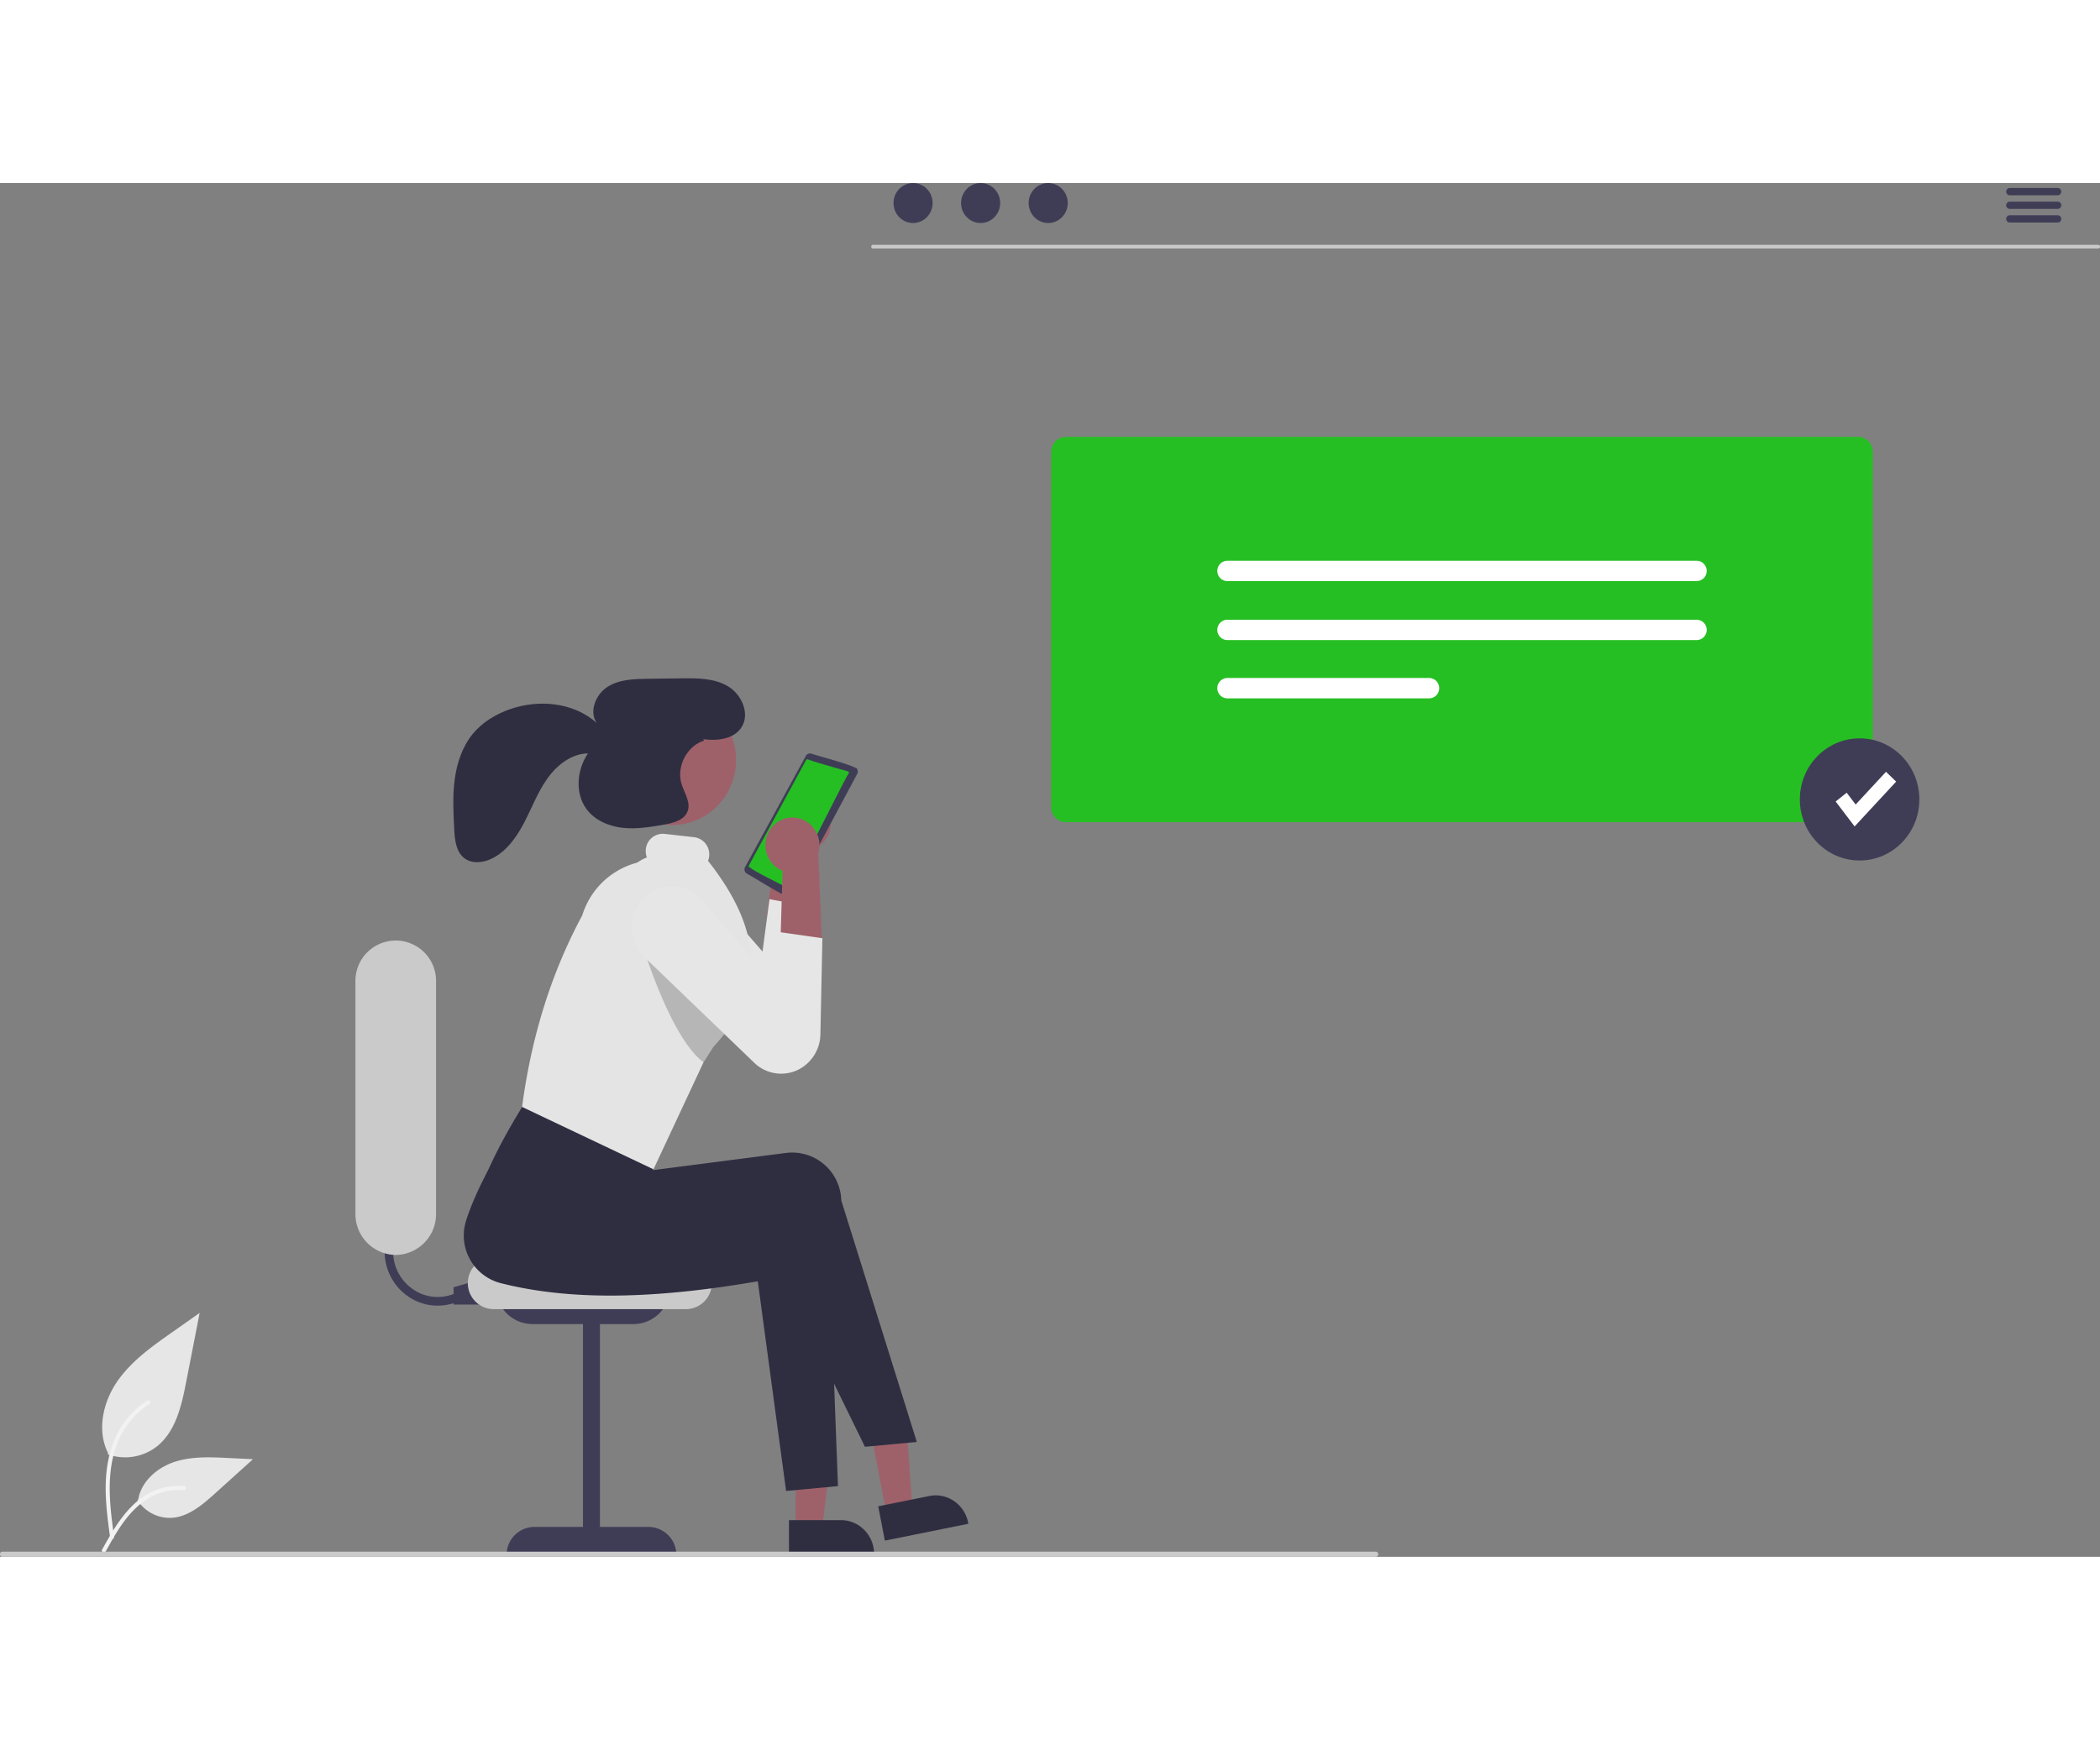 <svg xmlns="http://www.w3.org/2000/svg" data-name="Layer 1" width="362" height="300" viewBox="0 0 984.05 643.915" xmlns:xlink="http://www.w3.org/1999/xlink"><rect x="0" y="0" width="984.05" height="643.915" fill="#808080" stroke="none"/><path d="M158.446,723.914a24.176,24.176,0,0,0,23.753-4.277c8.32-7.138,10.928-18.899,13.05-29.788q3.139-16.105,6.278-32.209l-13.143,9.251c-9.451,6.653-19.116,13.519-25.66,23.156s-9.401,22.791-4.143,33.218" transform="translate(-107.975 -128.042)" fill="#e6e6e6"/><path d="M159.569,762.91c-1.33-9.905-2.698-19.938-1.765-29.949.829-8.891,3.482-17.576,8.884-24.696a40.516,40.516,0,0,1,10.31-9.551c1.031-.665,1.98,1.005.953,1.668a38.871,38.871,0,0,0-15.112,18.64c-3.29,8.555-3.818,17.88-3.251,26.968.343,5.496,1.07,10.955,1.802,16.408a1.004,1.004,0,0,1-.66,1.188.948.948,0,0,1-1.162-.674Z" transform="translate(-107.975 -128.042)" fill="#f2f2f2"/><path d="M172.382,745.383a17.994,17.994,0,0,0,15.777,8.324c7.986-.388,14.645-6.086,20.638-11.496l17.728-16.001-11.733-.574c-8.438-.413-17.093-.798-25.13,1.862s-15.448,9.062-16.918,17.566" transform="translate(-107.975 -128.042)" fill="#e6e6e6"/><path d="M155.81,768.604c6.403-11.581,13.829-24.453,27.099-28.567a29.613,29.613,0,0,1,11.398-1.203c1.21.107.908,2.014-.3,1.907a27.633,27.633,0,0,0-18.19,4.92c-5.129,3.569-9.122,8.53-12.502,13.792-2.07,3.223-3.925,6.582-5.78,9.938-.593,1.072-2.325.298-1.726-.786Z" transform="translate(-107.975 -128.042)" fill="#f2f2f2"/><path d="M495.949,422.448a13.084,13.084,0,0,1-5.793,17.332,12.535,12.535,0,0,1-1.933.761l-2.167,45.7-18.773-14.035,4.936-41.246a13.036,13.036,0,0,1,6.776-14.435A12.545,12.545,0,0,1,495.949,422.448Z" transform="translate(-107.975 -128.042)" fill="#9e616a"/><polygon points="415.412 623.676 427.548 621.225 424.075 572.205 406.163 575.822 415.412 623.676" fill="#9e616a"/><path d="M519.509,748.293l23.9-4.827.001-0a15.152,15.152,0,0,1,11.651,2.386,15.788,15.788,0,0,1,6.589,10.109l.098.506-39.132,7.904Z" transform="translate(-107.975 -128.042)" fill="#2f2e41"/><polygon points="372.864 630.858 385.235 630.858 391.12 582.079 372.862 582.079 372.864 630.858" fill="#9e616a"/><path d="M477.684,754.772l24.362-.001h.001a15.256,15.256,0,0,1,10.978,4.648,15.947,15.947,0,0,1,4.548,11.223v.516l-39.888.002Z" transform="translate(-107.975 -128.042)" fill="#2f2e41"/><path d="M313.066,654.233c-13.732-.007-24.858-11.392-24.851-25.43a25.907,25.907,0,0,1,1.954-9.865l3.662,1.584a21.53,21.53,0,0,0,11.137,27.97,20.467,20.467,0,0,0,15.841.16l1.476,3.775A24.261,24.261,0,0,1,313.066,654.233Z" transform="translate(-107.975 -128.042)" fill="#3f3d56"/><polygon points="243.362 525.682 212.546 525.682 212.546 517.553 237.397 510.439 243.362 525.682" fill="#3f3d56"/><path d="M340.402,645.595h81.512a17.09,17.09,0,0,1-16.899,17.275H357.301a17.09,17.09,0,0,1-16.899-17.275Z" transform="translate(-107.975 -128.042)" fill="#3f3d56"/><path d="M429.6,655.873H339.141a12.197,12.197,0,0,1,0-24.389h90.458a12.197,12.197,0,0,1,0,24.389Z" transform="translate(-107.975 -128.042)" fill="#cacaca"/><path d="M488.013,467.248l-.173,8.212-.767,36.889A18.574,18.574,0,0,1,468.308,530.75a18.174,18.174,0,0,1-12.06-4.953L404.831,476.345a19.409,19.409,0,0,1,1.301-29.402,18.48,18.48,0,0,1,25.196,2.257l33.957,39.059,3.262-24.545Z" transform="translate(-107.975 -128.042)" fill="#e6e6e6"/><path d="M500.64,738.828l-24.308,2.259-13.259-98.27c-43.706,7.517-84.938,9.925-120.602.832a23.053,23.053,0,0,1-16.486-27.849q.208-.866.482-1.713c4.268-13.023,11.788-26.978,20.591-41.302L405.618,594.247l2.21,9.036,62.462-8.083a23.032,23.032,0,0,1,25.623,20.308q.126,1.017.165,2.042Z" transform="translate(-107.975 -128.042)" fill="#2f2e41"/><path d="M537.596,718.133l-24.308,2.259-44.075-90.14c-43.706,7.517-84.938,9.925-120.602.832a23.053,23.053,0,0,1-16.486-27.849q.208-.866.482-1.713c4.268-13.023,11.788-26.978,20.591-41.302l67.952,5.718-7.182,24.78,62.462-8.083a23.032,23.032,0,0,1,25.623,20.308q.126,1.017.165,2.042Z" transform="translate(-107.975 -128.042)" fill="#2f2e41"/><ellipse cx="315.087" cy="270.382" rx="29.833" ry="30.497" fill="#9e616a"/><path d="M457.129,448.606a2.393,2.393,0,0,0,.878,3.204c.798.099,19.544,12.189,20.079,10.805a2.313,2.313,0,0,0,1.392-1.138l30.17-56.474a2.398,2.398,0,0,0,.109-2.029c.834-1.455-20.797-7.036-21.535-7.473a2.273,2.273,0,0,0-2.673,1.11Z" transform="translate(-107.975 -128.042)" fill="#3f3d56"/><path d="M505.315,403.813s-18.105-5.097-17.8-5.314c-.491-.02-1.479-.728-1.794.001l-26.872,49.528c-1.155,1.08,17.839,9.899,17.999,10.423,1.5.944,28.029-53.434,28.847-53.713a.652.652,0,0,0-.255-.873A.623.623,0,0,0,505.315,403.813Z" transform="translate(-107.975 -128.042)" fill="#26bf23"/><path d="M439.759,445.748a8.271,8.271,0,0,0,.524-2.121,8.089,8.089,0,0,0-7.036-8.969l-13.87-1.557a7.996,7.996,0,0,0-8.773,7.193,8.238,8.238,0,0,0,1.238,5.316,36.628,36.628,0,0,0-31.015,25.661c-13.703,25.468-23.567,54.925-28.208,89.817l61.574,29.24,23.451-50.16,4.719-7.405c.919-.978,1.798-1.953,2.63-2.947a65.248,65.248,0,0,0,11.526-18.556,48.727,48.727,0,0,0,3.364-15.24C460.821,479.298,452.978,462.539,439.759,445.748Z" transform="translate(-107.975 -128.042)" fill="#e4e4e4"/><path d="M456.518,511.26a65.257,65.257,0,0,1-11.526,18.557c-.832.993-1.711,1.969-2.63,2.947l-4.719,7.405c-17.396-13.039-31.491-64.381-31.491-64.381l19.628-3.818Z" transform="translate(-107.975 -128.042)" opacity="0.2" style="isolation:isolate"/><path d="M468.401,431.771A13.115,13.115,0,0,0,472.83,449.518a12.584,12.584,0,0,0,1.867.916l-1.389,45.731,19.804-12.467-1.717-41.516a13.078,13.078,0,0,0-5.633-14.94A12.516,12.516,0,0,0,468.401,431.771Z" transform="translate(-107.975 -128.042)" fill="#9e616a"/><path d="M471.567,478.903l21.778,3.097L492.409,527.1a18.87,18.87,0,0,1-9.225,15.903h0a18.081,18.081,0,0,1-21.597-2.452l-51.417-49.456a19.495,19.495,0,0,1-1.437-26.77h0a18.489,18.489,0,0,1,26.489-1.814,18.969,18.969,0,0,1,1.448,1.442l33.951,39.057Z" transform="translate(-107.975 -128.042)" fill="#e6e6e6"/><path d="M293.415,630.468a19.123,19.123,0,0,1-18.887-19.308V502.426a18.892,18.892,0,1,1,37.774,0V611.16A19.122,19.122,0,0,1,293.415,630.468Z" transform="translate(-107.975 -128.042)" fill="#cacaca"/><path d="M411.974,757.949H389.11V658.413h-7.952v99.535H358.295a13.069,13.069,0,0,0-12.923,13.211v0h79.524v-0A13.069,13.069,0,0,0,411.974,757.949Z" transform="translate(-107.975 -128.042)" fill="#3f3d56"/><path d="M449.007,363.864c-6.374-3.75-14.133-3.759-21.487-3.665q-7.992.102-15.984.204c-6.467.082-13.294.266-18.804,3.73s-8.848,11.446-5.21,16.914c-10.818-9.61-27.021-11.128-40.581-6.387-6.636,2.32-12.916,6.085-17.424,11.578-4.896,5.967-7.445,13.65-8.47,21.368-1.025,7.718-.624,15.55-.223,23.328.253,4.891.807,10.406,4.571,13.435,3.473,2.794,8.562,2.372,12.596.526,7.033-3.221,11.895-9.97,15.53-16.917,3.635-6.947,6.406-14.417,10.931-20.794,4.526-6.377,11.353-11.71,19.06-11.802-5.24,7.601-6.197,18.647-.72,26.072,3.939,5.339,10.51,8.111,17.015,8.815,6.504.704,13.051-.415,19.5-1.53,4.367-.755,9.503-2.142,10.948-6.422,1.417-4.197-1.622-8.435-2.922-12.671-2.509-8.175,2.639-17.947,10.697-20.304l-.657-.648c6.673.951,14.665.069,18.217-5.783C459.47,376.52,455.381,367.615,449.007,363.864Z" transform="translate(-107.975 -128.042)" fill="#2f2e41"/><path d="M1091.192,158.708H517.073a.852.852,0,0,1,0-1.704h574.118a.852.852,0,0,1,0,1.704Z" transform="translate(-107.975 -128.042)" fill="#cacaca"/><ellipse cx="427.854" cy="9.37" rx="9.166" ry="9.37" fill="#3f3d56"/><ellipse cx="459.518" cy="9.37" rx="9.166" ry="9.37" fill="#3f3d56"/><ellipse cx="491.182" cy="9.37" rx="9.166" ry="9.37" fill="#3f3d56"/><path d="M1072.22,133.774h-22.498a1.704,1.704,0,0,1,0-3.407h22.498a1.704,1.704,0,0,1,0,3.407Z" transform="translate(-107.975 -128.042)" fill="#3f3d56"/><path d="M1072.22,140.163h-22.498a1.704,1.704,0,0,1,0-3.407h22.498a1.704,1.704,0,0,1,0,3.407Z" transform="translate(-107.975 -128.042)" fill="#3f3d56"/><path d="M1072.22,146.551h-22.498a1.704,1.704,0,0,1,0-3.407h22.498a1.704,1.704,0,0,1,0,3.407Z" transform="translate(-107.975 -128.042)" fill="#3f3d56"/><path d="M978.689,427.633H607.45a6.961,6.961,0,0,1-6.875-7.028V254.055a6.961,6.961,0,0,1,6.875-7.028H978.689a6.961,6.961,0,0,1,6.875,7.028V420.605A6.961,6.961,0,0,1,978.689,427.633Z" transform="translate(-107.975 -128.042)" fill="#26bf23"/><path d="M683.053,305.079a4.773,4.773,0,0,0,0,9.543h220.033a4.773,4.773,0,0,0,0-9.543Z" transform="translate(-107.975 -128.042)" fill="#fff"/><path d="M683.053,332.726a4.773,4.773,0,0,0,0,9.543h220.033a4.773,4.773,0,0,0,0-9.543Z" transform="translate(-107.975 -128.042)" fill="#fff"/><path d="M683.053,360.038a4.773,4.773,0,0,0,0,9.543H777.734a4.773,4.773,0,0,0,0-9.543H683.053Z" transform="translate(-107.975 -128.042)" fill="#fff"/><ellipse cx="871.398" cy="288.909" rx="28.004" ry="28.628" fill="#3f3d56"/><polygon points="869.063 301.568 860.175 289.885 865.344 285.775 869.552 291.306 883.769 275.965 888.524 280.569 869.063 301.568" fill="#fff"/><path d="M752.6,771.958H109.158a1.21,1.21,0,0,1,0-2.42H752.6a1.21,1.21,0,0,1,0,2.42Z" transform="translate(-107.975 -128.042)" fill="#cacaca"/></svg>